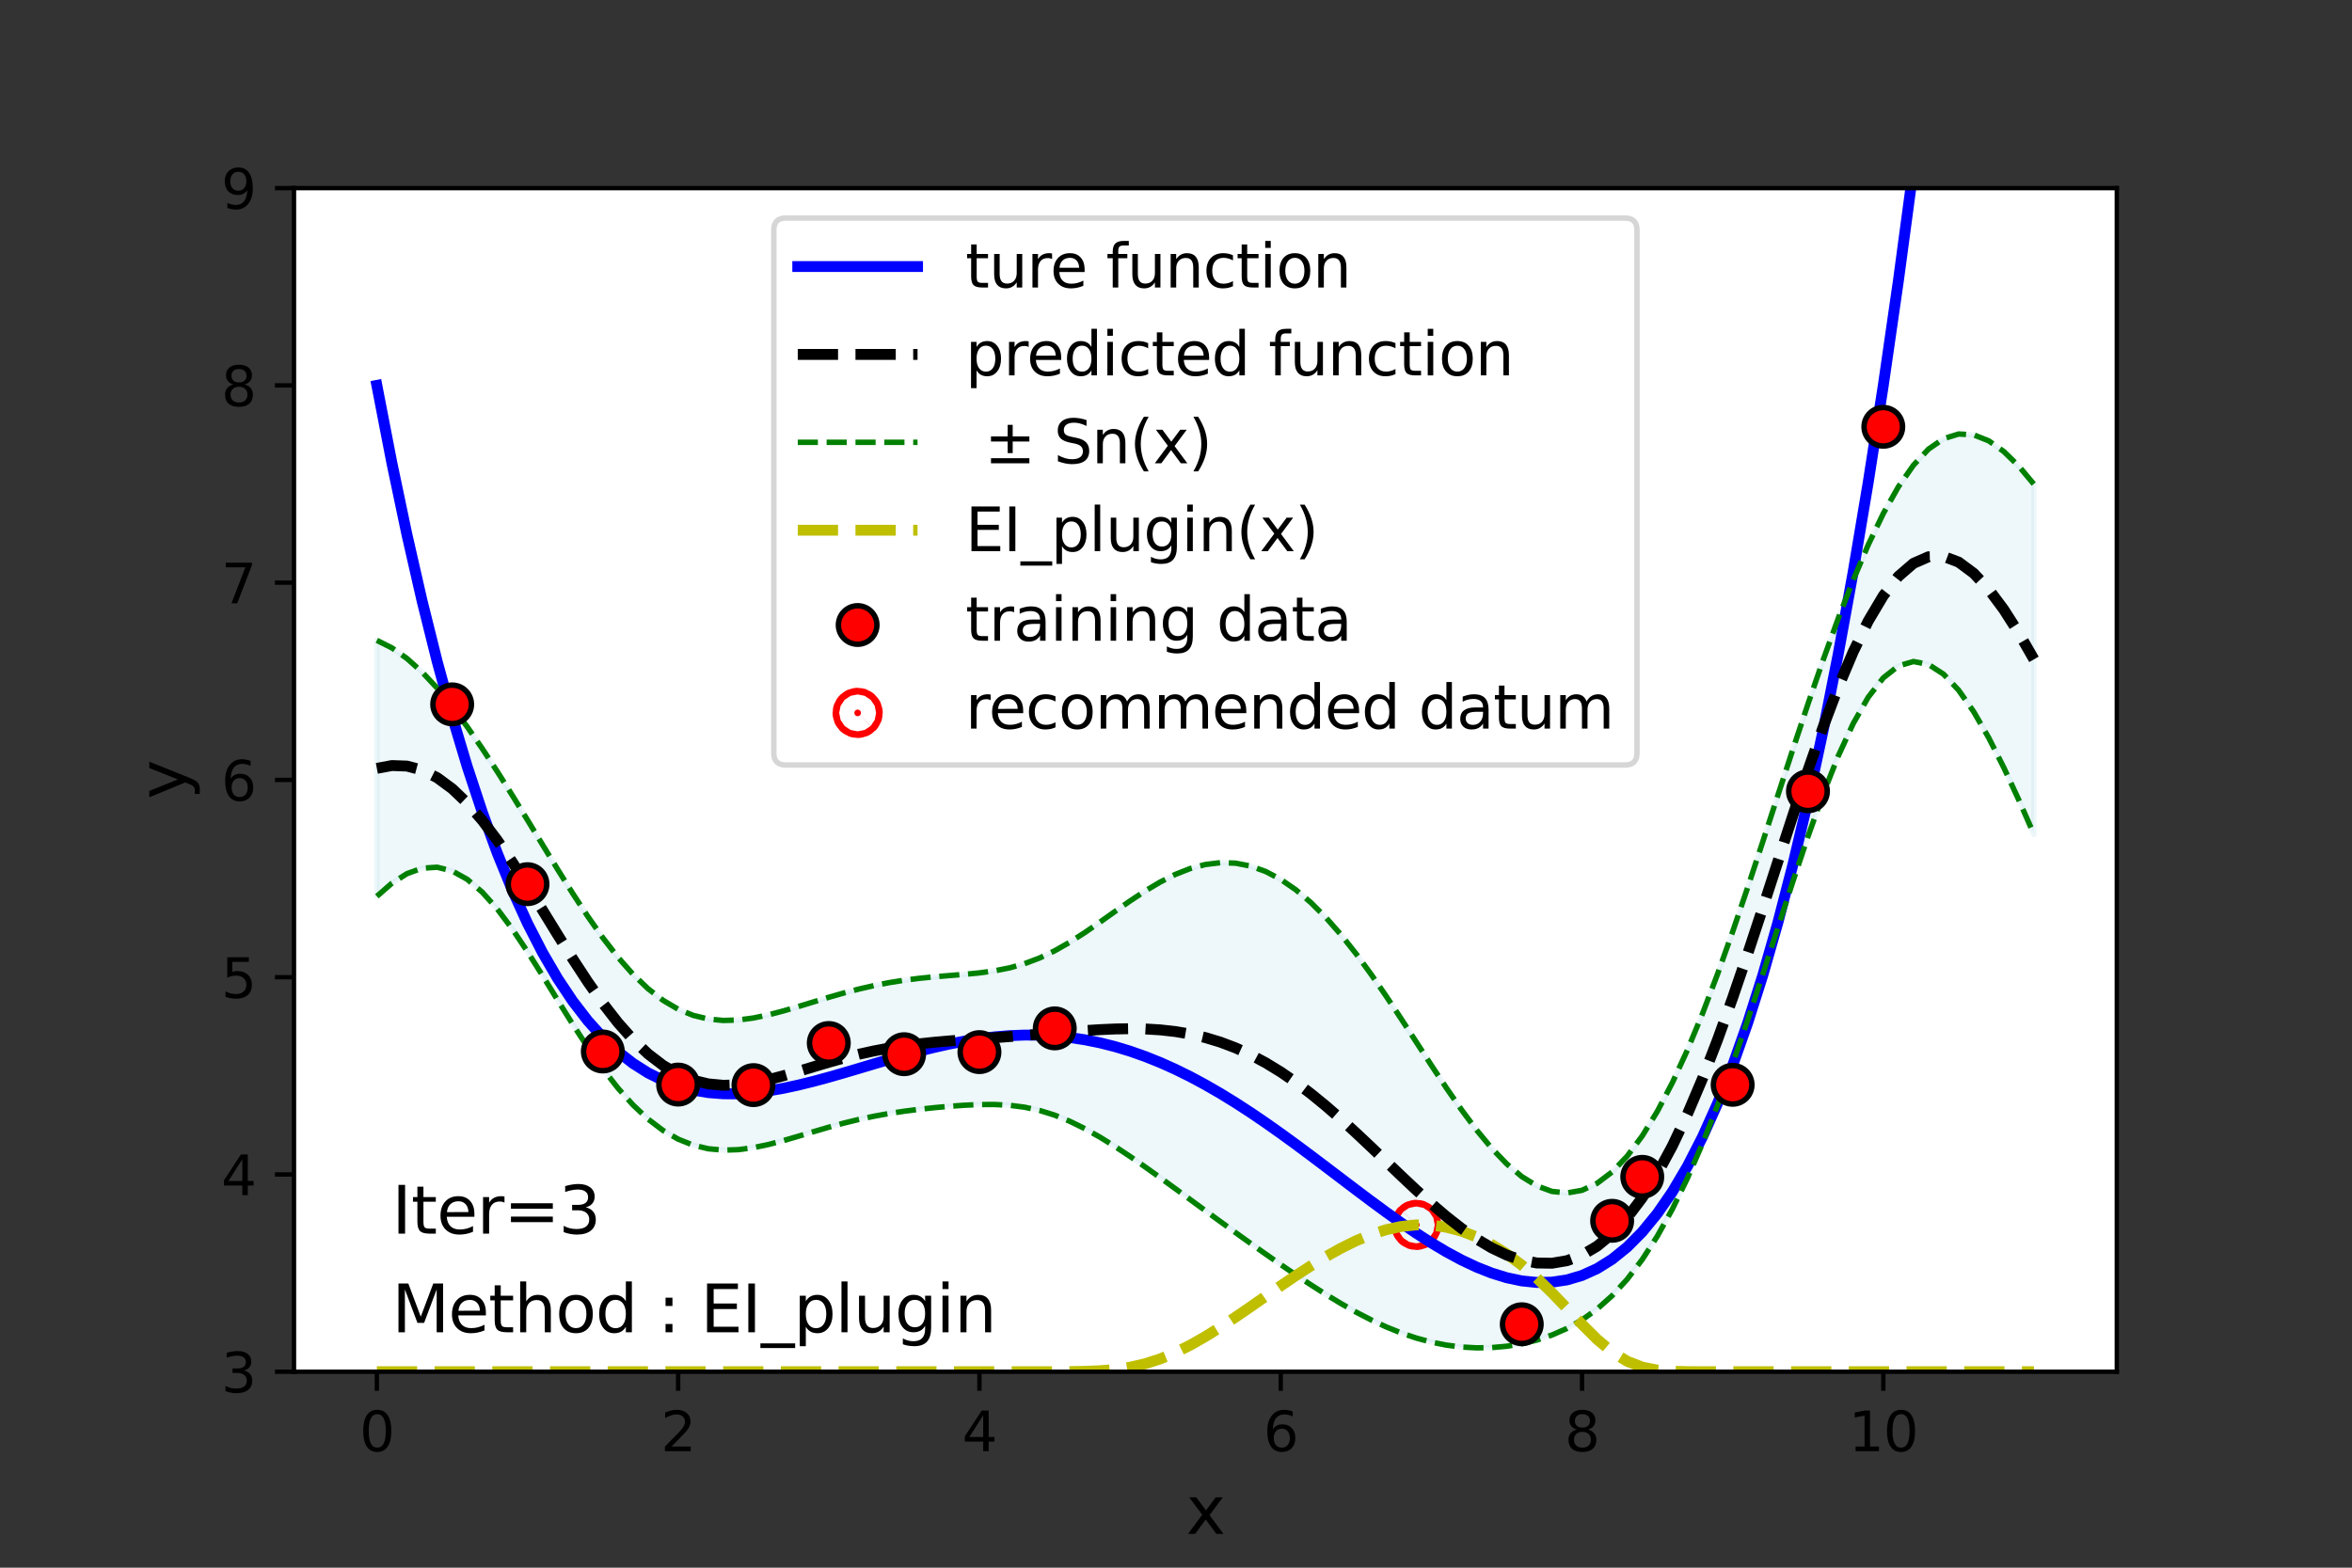 <?xml version="1.0" encoding="utf-8" standalone="no"?>
<!DOCTYPE svg PUBLIC "-//W3C//DTD SVG 1.1//EN"
  "http://www.w3.org/Graphics/SVG/1.1/DTD/svg11.dtd">
<svg height="288pt" version="1.1" viewBox="0 0 432 288" width="432pt" xmlns="http://www.w3.org/2000/svg" xmlns:xlink="http://www.w3.org/1999/xlink">
 <rect x="0" y="0" width="432" height="288" fill="#333333" stroke="none"/>
 <defs>
  <style type="text/css">*{stroke-linecap:butt;stroke-linejoin:round;}</style>
 </defs>
 <g id="figure_1">
  <g id="patch_1">
   <path d="M 0 288 
L 432 288 
L 432 0 
L 0 0 
z
" style="fill:none;"/>
  </g>
  <g id="axes_1">
   <g id="patch_2">
    <path d="M 54 252 
L 388.8 252 
L 388.8 34.56 
L 54 34.56 
z
" style="fill:#ffffff;"/>
   </g>
   <g id="PolyCollection_1">
    <defs>
     <path d="M 69.218 -170.359 
L 69.218 -123.336 
L 71.985 -125.75 
L 74.752 -127.502 
L 77.519 -128.502 
L 80.286 -128.682 
L 83.053 -128 
L 85.82 -126.456 
L 88.587 -124.089 
L 91.354 -120.992 
L 94.121 -117.295 
L 96.888 -113.161 
L 99.655 -108.763 
L 102.421 -104.27 
L 105.188 -99.837 
L 107.955 -95.597 
L 110.722 -91.662 
L 113.489 -88.116 
L 116.256 -85.022 
L 119.023 -82.417 
L 121.79 -80.32 
L 124.557 -78.728 
L 127.324 -77.621 
L 130.091 -76.964 
L 132.858 -76.709 
L 135.625 -76.798 
L 138.392 -77.166 
L 141.159 -77.746 
L 143.926 -78.47 
L 146.693 -79.277 
L 149.46 -80.108 
L 152.226 -80.919 
L 154.993 -81.674 
L 157.76 -82.349 
L 160.527 -82.937 
L 163.294 -83.436 
L 166.061 -83.855 
L 168.828 -84.209 
L 171.595 -84.509 
L 174.362 -84.76 
L 177.129 -84.958 
L 179.896 -85.082 
L 182.663 -85.094 
L 185.43 -84.948 
L 188.197 -84.594 
L 190.964 -83.994 
L 193.731 -83.13 
L 196.498 -82.008 
L 199.264 -80.651 
L 202.031 -79.095 
L 204.798 -77.38 
L 207.565 -75.545 
L 210.332 -73.623 
L 213.099 -71.646 
L 215.866 -69.636 
L 218.633 -67.612 
L 221.4 -65.586 
L 224.167 -63.568 
L 226.934 -61.563 
L 229.701 -59.577 
L 232.468 -57.616 
L 235.235 -55.686 
L 238.002 -53.797 
L 240.769 -51.963 
L 243.536 -50.199 
L 246.302 -48.524 
L 249.069 -46.958 
L 251.836 -45.523 
L 254.603 -44.237 
L 257.37 -43.119 
L 260.137 -42.183 
L 262.904 -41.437 
L 265.671 -40.889 
L 268.438 -40.539 
L 271.205 -40.388 
L 273.972 -40.435 
L 276.739 -40.681 
L 279.506 -41.133 
L 282.273 -41.809 
L 285.04 -42.736 
L 287.807 -43.955 
L 290.574 -45.524 
L 293.34 -47.506 
L 296.107 -49.972 
L 298.874 -52.99 
L 301.641 -56.62 
L 304.408 -60.909 
L 307.175 -65.89 
L 309.942 -71.573 
L 312.709 -77.944 
L 315.476 -84.961 
L 318.243 -92.553 
L 321.01 -100.615 
L 323.777 -109.008 
L 326.544 -117.563 
L 329.311 -126.078 
L 332.078 -134.326 
L 334.845 -142.067 
L 337.612 -149.055 
L 340.379 -155.066 
L 343.145 -159.915 
L 345.912 -163.47 
L 348.679 -165.659 
L 351.446 -166.47 
L 354.213 -165.939 
L 356.98 -164.145 
L 359.747 -161.202 
L 362.514 -157.251 
L 365.281 -152.452 
L 368.048 -146.979 
L 370.815 -141.009 
L 373.582 -134.717 
L 373.582 -199.031 
L 373.582 -199.031 
L 370.815 -202.347 
L 368.048 -205.052 
L 365.281 -207.013 
L 362.514 -208.117 
L 359.747 -208.27 
L 356.98 -207.406 
L 354.213 -205.493 
L 351.446 -202.534 
L 348.679 -198.566 
L 345.912 -193.661 
L 343.145 -187.913 
L 340.379 -181.431 
L 337.612 -174.325 
L 334.845 -166.704 
L 332.078 -158.678 
L 329.311 -150.364 
L 326.544 -141.885 
L 323.777 -133.379 
L 321.01 -124.984 
L 318.243 -116.839 
L 315.476 -109.073 
L 312.709 -101.801 
L 309.942 -95.121 
L 307.175 -89.112 
L 304.408 -83.832 
L 301.641 -79.323 
L 298.874 -75.61 
L 296.107 -72.705 
L 293.34 -70.613 
L 290.574 -69.33 
L 287.807 -68.842 
L 285.04 -69.126 
L 282.273 -70.147 
L 279.506 -71.855 
L 276.739 -74.187 
L 273.972 -77.067 
L 271.205 -80.41 
L 268.438 -84.125 
L 265.671 -88.118 
L 262.904 -92.294 
L 260.137 -96.557 
L 257.37 -100.82 
L 254.603 -104.997 
L 251.836 -109.01 
L 249.069 -112.792 
L 246.302 -116.282 
L 243.536 -119.43 
L 240.769 -122.193 
L 238.002 -124.54 
L 235.235 -126.448 
L 232.468 -127.901 
L 229.701 -128.894 
L 226.934 -129.429 
L 224.167 -129.518 
L 221.4 -129.181 
L 218.633 -128.448 
L 215.866 -127.358 
L 213.099 -125.961 
L 210.332 -124.316 
L 207.565 -122.489 
L 204.798 -120.556 
L 202.031 -118.595 
L 199.264 -116.687 
L 196.498 -114.912 
L 193.731 -113.337 
L 190.964 -112.015 
L 188.197 -110.97 
L 185.43 -110.192 
L 182.663 -109.646 
L 179.896 -109.271 
L 177.129 -109.003 
L 174.362 -108.779 
L 171.595 -108.548 
L 168.828 -108.27 
L 166.061 -107.918 
L 163.294 -107.476 
L 160.527 -106.936 
L 157.76 -106.301 
L 154.993 -105.579 
L 152.226 -104.787 
L 149.46 -103.951 
L 146.693 -103.105 
L 143.926 -102.292 
L 141.159 -101.565 
L 138.392 -100.985 
L 135.625 -100.617 
L 132.858 -100.531 
L 130.091 -100.792 
L 127.324 -101.464 
L 124.557 -102.596 
L 121.79 -104.225 
L 119.023 -106.369 
L 116.256 -109.021 
L 113.489 -112.156 
L 110.722 -115.725 
L 107.955 -119.658 
L 105.188 -123.876 
L 102.421 -128.289 
L 99.655 -132.808 
L 96.888 -137.351 
L 94.121 -141.847 
L 91.354 -146.236 
L 88.587 -150.465 
L 85.82 -154.477 
L 83.053 -158.209 
L 80.286 -161.591 
L 77.519 -164.55 
L 74.752 -167.026 
L 71.985 -168.971 
L 69.218 -170.359 
z
" id="me93f4ea707" style="stroke:#add8e6;stroke-opacity:0.2;"/>
    </defs>
    <g clip-path="url(#pa3811e0428)">
     <use style="fill:#add8e6;fill-opacity:0.2;stroke:#add8e6;stroke-opacity:0.2;" x="0" xlink:href="#me93f4ea707" y="288"/>
    </g>
   </g>
   <g id="PathCollection_1">
    <defs>
     <path d="M 0 0.612 
C 0.162 0.612 0.318 0.548 0.433 0.433 
C 0.548 0.318 0.612 0.162 0.612 0 
C 0.612 -0.162 0.548 -0.318 0.433 -0.433 
C 0.318 -0.548 0.162 -0.612 0 -0.612 
C -0.162 -0.612 -0.318 -0.548 -0.433 -0.433 
C -0.548 -0.318 -0.612 -0.162 -0.612 0 
C -0.612 0.162 -0.548 0.318 -0.433 0.433 
C -0.318 0.548 -0.162 0.612 0 0.612 
z
" id="m83349a2959" style="stroke:#ff0000;stroke-width:8;"/>
    </defs>
    <g clip-path="url(#pa3811e0428)">
     <use style="fill:#ff0000;stroke:#ff0000;stroke-width:8;" x="260.137" xlink:href="#m83349a2959" y="225.025"/>
    </g>
   </g>
   <g id="matplotlib.axis_1">
    <g id="xtick_1">
     <g id="line2d_1">
      <defs>
       <path d="M 0 0 
L 0 3.5 
" id="m74b2b8d87c" style="stroke:#000000;stroke-width:0.8;"/>
      </defs>
      <g>
       <use style="stroke:#000000;stroke-width:0.8;" x="69.218" xlink:href="#m74b2b8d87c" y="252"/>
      </g>
     </g>
     <g id="text_1">
      <!-- 0 -->
      <g transform="translate(66.037 266.598)scale(0.1 -0.1)">
       <defs>
        <path d="M 2034 4250 
Q 1547 4250 1301 3770 
Q 1056 3291 1056 2328 
Q 1056 1369 1301 889 
Q 1547 409 2034 409 
Q 2525 409 2770 889 
Q 3016 1369 3016 2328 
Q 3016 3291 2770 3770 
Q 2525 4250 2034 4250 
z
M 2034 4750 
Q 2819 4750 3233 4129 
Q 3647 3509 3647 2328 
Q 3647 1150 3233 529 
Q 2819 -91 2034 -91 
Q 1250 -91 836 529 
Q 422 1150 422 2328 
Q 422 3509 836 4129 
Q 1250 4750 2034 4750 
z
" id="DejaVuSans-30" transform="scale(0.016)"/>
       </defs>
       <use xlink:href="#DejaVuSans-30"/>
      </g>
     </g>
    </g>
    <g id="xtick_2">
     <g id="line2d_2">
      <g>
       <use style="stroke:#000000;stroke-width:0.8;" x="124.557" xlink:href="#m74b2b8d87c" y="252"/>
      </g>
     </g>
     <g id="text_2">
      <!-- 2 -->
      <g transform="translate(121.376 266.598)scale(0.1 -0.1)">
       <defs>
        <path d="M 1228 531 
L 3431 531 
L 3431 0 
L 469 0 
L 469 531 
Q 828 903 1448 1529 
Q 2069 2156 2228 2338 
Q 2531 2678 2651 2914 
Q 2772 3150 2772 3378 
Q 2772 3750 2511 3984 
Q 2250 4219 1831 4219 
Q 1534 4219 1204 4116 
Q 875 4013 500 3803 
L 500 4441 
Q 881 4594 1212 4672 
Q 1544 4750 1819 4750 
Q 2544 4750 2975 4387 
Q 3406 4025 3406 3419 
Q 3406 3131 3298 2873 
Q 3191 2616 2906 2266 
Q 2828 2175 2409 1742 
Q 1991 1309 1228 531 
z
" id="DejaVuSans-32" transform="scale(0.016)"/>
       </defs>
       <use xlink:href="#DejaVuSans-32"/>
      </g>
     </g>
    </g>
    <g id="xtick_3">
     <g id="line2d_3">
      <g>
       <use style="stroke:#000000;stroke-width:0.8;" x="179.896" xlink:href="#m74b2b8d87c" y="252"/>
      </g>
     </g>
     <g id="text_3">
      <!-- 4 -->
      <g transform="translate(176.715 266.598)scale(0.1 -0.1)">
       <defs>
        <path d="M 2419 4116 
L 825 1625 
L 2419 1625 
L 2419 4116 
z
M 2253 4666 
L 3047 4666 
L 3047 1625 
L 3713 1625 
L 3713 1100 
L 3047 1100 
L 3047 0 
L 2419 0 
L 2419 1100 
L 313 1100 
L 313 1709 
L 2253 4666 
z
" id="DejaVuSans-34" transform="scale(0.016)"/>
       </defs>
       <use xlink:href="#DejaVuSans-34"/>
      </g>
     </g>
    </g>
    <g id="xtick_4">
     <g id="line2d_4">
      <g>
       <use style="stroke:#000000;stroke-width:0.8;" x="235.235" xlink:href="#m74b2b8d87c" y="252"/>
      </g>
     </g>
     <g id="text_4">
      <!-- 6 -->
      <g transform="translate(232.053 266.598)scale(0.1 -0.1)">
       <defs>
        <path d="M 2113 2584 
Q 1688 2584 1439 2293 
Q 1191 2003 1191 1497 
Q 1191 994 1439 701 
Q 1688 409 2113 409 
Q 2538 409 2786 701 
Q 3034 994 3034 1497 
Q 3034 2003 2786 2293 
Q 2538 2584 2113 2584 
z
M 3366 4563 
L 3366 3988 
Q 3128 4100 2886 4159 
Q 2644 4219 2406 4219 
Q 1781 4219 1451 3797 
Q 1122 3375 1075 2522 
Q 1259 2794 1537 2939 
Q 1816 3084 2150 3084 
Q 2853 3084 3261 2657 
Q 3669 2231 3669 1497 
Q 3669 778 3244 343 
Q 2819 -91 2113 -91 
Q 1303 -91 875 529 
Q 447 1150 447 2328 
Q 447 3434 972 4092 
Q 1497 4750 2381 4750 
Q 2619 4750 2861 4703 
Q 3103 4656 3366 4563 
z
" id="DejaVuSans-36" transform="scale(0.016)"/>
       </defs>
       <use xlink:href="#DejaVuSans-36"/>
      </g>
     </g>
    </g>
    <g id="xtick_5">
     <g id="line2d_5">
      <g>
       <use style="stroke:#000000;stroke-width:0.8;" x="290.574" xlink:href="#m74b2b8d87c" y="252"/>
      </g>
     </g>
     <g id="text_5">
      <!-- 8 -->
      <g transform="translate(287.392 266.598)scale(0.1 -0.1)">
       <defs>
        <path d="M 2034 2216 
Q 1584 2216 1326 1975 
Q 1069 1734 1069 1313 
Q 1069 891 1326 650 
Q 1584 409 2034 409 
Q 2484 409 2743 651 
Q 3003 894 3003 1313 
Q 3003 1734 2745 1975 
Q 2488 2216 2034 2216 
z
M 1403 2484 
Q 997 2584 770 2862 
Q 544 3141 544 3541 
Q 544 4100 942 4425 
Q 1341 4750 2034 4750 
Q 2731 4750 3128 4425 
Q 3525 4100 3525 3541 
Q 3525 3141 3298 2862 
Q 3072 2584 2669 2484 
Q 3125 2378 3379 2068 
Q 3634 1759 3634 1313 
Q 3634 634 3220 271 
Q 2806 -91 2034 -91 
Q 1263 -91 848 271 
Q 434 634 434 1313 
Q 434 1759 690 2068 
Q 947 2378 1403 2484 
z
M 1172 3481 
Q 1172 3119 1398 2916 
Q 1625 2713 2034 2713 
Q 2441 2713 2670 2916 
Q 2900 3119 2900 3481 
Q 2900 3844 2670 4047 
Q 2441 4250 2034 4250 
Q 1625 4250 1398 4047 
Q 1172 3844 1172 3481 
z
" id="DejaVuSans-38" transform="scale(0.016)"/>
       </defs>
       <use xlink:href="#DejaVuSans-38"/>
      </g>
     </g>
    </g>
    <g id="xtick_6">
     <g id="line2d_6">
      <g>
       <use style="stroke:#000000;stroke-width:0.8;" x="345.912" xlink:href="#m74b2b8d87c" y="252"/>
      </g>
     </g>
     <g id="text_6">
      <!-- 10 -->
      <g transform="translate(339.55 266.598)scale(0.1 -0.1)">
       <defs>
        <path d="M 794 531 
L 1825 531 
L 1825 4091 
L 703 3866 
L 703 4441 
L 1819 4666 
L 2450 4666 
L 2450 531 
L 3481 531 
L 3481 0 
L 794 0 
L 794 531 
z
" id="DejaVuSans-31" transform="scale(0.016)"/>
       </defs>
       <use xlink:href="#DejaVuSans-31"/>
       <use x="63.623" xlink:href="#DejaVuSans-30"/>
      </g>
     </g>
    </g>
    <g id="text_7">
     <!-- x -->
     <g transform="translate(217.849 281.796)scale(0.12 -0.12)">
      <defs>
       <path d="M 3513 3500 
L 2247 1797 
L 3578 0 
L 2900 0 
L 1881 1375 
L 863 0 
L 184 0 
L 1544 1831 
L 300 3500 
L 978 3500 
L 1906 2253 
L 2834 3500 
L 3513 3500 
z
" id="DejaVuSans-78" transform="scale(0.016)"/>
      </defs>
      <use xlink:href="#DejaVuSans-78"/>
     </g>
    </g>
   </g>
   <g id="matplotlib.axis_2">
    <g id="ytick_1">
     <g id="line2d_7">
      <defs>
       <path d="M 0 0 
L -3.5 0 
" id="m5ea4bdef3c" style="stroke:#000000;stroke-width:0.8;"/>
      </defs>
      <g>
       <use style="stroke:#000000;stroke-width:0.8;" x="54" xlink:href="#m5ea4bdef3c" y="252"/>
      </g>
     </g>
     <g id="text_8">
      <!-- 3 -->
      <g transform="translate(40.638 255.799)scale(0.1 -0.1)">
       <defs>
        <path d="M 2597 2516 
Q 3050 2419 3304 2112 
Q 3559 1806 3559 1356 
Q 3559 666 3084 287 
Q 2609 -91 1734 -91 
Q 1441 -91 1130 -33 
Q 819 25 488 141 
L 488 750 
Q 750 597 1062 519 
Q 1375 441 1716 441 
Q 2309 441 2620 675 
Q 2931 909 2931 1356 
Q 2931 1769 2642 2001 
Q 2353 2234 1838 2234 
L 1294 2234 
L 1294 2753 
L 1863 2753 
Q 2328 2753 2575 2939 
Q 2822 3125 2822 3475 
Q 2822 3834 2567 4026 
Q 2313 4219 1838 4219 
Q 1578 4219 1281 4162 
Q 984 4106 628 3988 
L 628 4550 
Q 988 4650 1302 4700 
Q 1616 4750 1894 4750 
Q 2613 4750 3031 4423 
Q 3450 4097 3450 3541 
Q 3450 3153 3228 2886 
Q 3006 2619 2597 2516 
z
" id="DejaVuSans-33" transform="scale(0.016)"/>
       </defs>
       <use xlink:href="#DejaVuSans-33"/>
      </g>
     </g>
    </g>
    <g id="ytick_2">
     <g id="line2d_8">
      <g>
       <use style="stroke:#000000;stroke-width:0.8;" x="54" xlink:href="#m5ea4bdef3c" y="215.76"/>
      </g>
     </g>
     <g id="text_9">
      <!-- 4 -->
      <g transform="translate(40.638 219.559)scale(0.1 -0.1)">
       <use xlink:href="#DejaVuSans-34"/>
      </g>
     </g>
    </g>
    <g id="ytick_3">
     <g id="line2d_9">
      <g>
       <use style="stroke:#000000;stroke-width:0.8;" x="54" xlink:href="#m5ea4bdef3c" y="179.52"/>
      </g>
     </g>
     <g id="text_10">
      <!-- 5 -->
      <g transform="translate(40.638 183.319)scale(0.1 -0.1)">
       <defs>
        <path d="M 691 4666 
L 3169 4666 
L 3169 4134 
L 1269 4134 
L 1269 2991 
Q 1406 3038 1543 3061 
Q 1681 3084 1819 3084 
Q 2600 3084 3056 2656 
Q 3513 2228 3513 1497 
Q 3513 744 3044 326 
Q 2575 -91 1722 -91 
Q 1428 -91 1123 -41 
Q 819 9 494 109 
L 494 744 
Q 775 591 1075 516 
Q 1375 441 1709 441 
Q 2250 441 2565 725 
Q 2881 1009 2881 1497 
Q 2881 1984 2565 2268 
Q 2250 2553 1709 2553 
Q 1456 2553 1204 2497 
Q 953 2441 691 2322 
L 691 4666 
z
" id="DejaVuSans-35" transform="scale(0.016)"/>
       </defs>
       <use xlink:href="#DejaVuSans-35"/>
      </g>
     </g>
    </g>
    <g id="ytick_4">
     <g id="line2d_10">
      <g>
       <use style="stroke:#000000;stroke-width:0.8;" x="54" xlink:href="#m5ea4bdef3c" y="143.28"/>
      </g>
     </g>
     <g id="text_11">
      <!-- 6 -->
      <g transform="translate(40.638 147.079)scale(0.1 -0.1)">
       <use xlink:href="#DejaVuSans-36"/>
      </g>
     </g>
    </g>
    <g id="ytick_5">
     <g id="line2d_11">
      <g>
       <use style="stroke:#000000;stroke-width:0.8;" x="54" xlink:href="#m5ea4bdef3c" y="107.04"/>
      </g>
     </g>
     <g id="text_12">
      <!-- 7 -->
      <g transform="translate(40.638 110.839)scale(0.1 -0.1)">
       <defs>
        <path d="M 525 4666 
L 3525 4666 
L 3525 4397 
L 1831 0 
L 1172 0 
L 2766 4134 
L 525 4134 
L 525 4666 
z
" id="DejaVuSans-37" transform="scale(0.016)"/>
       </defs>
       <use xlink:href="#DejaVuSans-37"/>
      </g>
     </g>
    </g>
    <g id="ytick_6">
     <g id="line2d_12">
      <g>
       <use style="stroke:#000000;stroke-width:0.8;" x="54" xlink:href="#m5ea4bdef3c" y="70.8"/>
      </g>
     </g>
     <g id="text_13">
      <!-- 8 -->
      <g transform="translate(40.638 74.599)scale(0.1 -0.1)">
       <use xlink:href="#DejaVuSans-38"/>
      </g>
     </g>
    </g>
    <g id="ytick_7">
     <g id="line2d_13">
      <g>
       <use style="stroke:#000000;stroke-width:0.8;" x="54" xlink:href="#m5ea4bdef3c" y="34.56"/>
      </g>
     </g>
     <g id="text_14">
      <!-- 9 -->
      <g transform="translate(40.638 38.359)scale(0.1 -0.1)">
       <defs>
        <path d="M 703 97 
L 703 672 
Q 941 559 1184 500 
Q 1428 441 1663 441 
Q 2288 441 2617 861 
Q 2947 1281 2994 2138 
Q 2813 1869 2534 1725 
Q 2256 1581 1919 1581 
Q 1219 1581 811 2004 
Q 403 2428 403 3163 
Q 403 3881 828 4315 
Q 1253 4750 1959 4750 
Q 2769 4750 3195 4129 
Q 3622 3509 3622 2328 
Q 3622 1225 3098 567 
Q 2575 -91 1691 -91 
Q 1453 -91 1209 -44 
Q 966 3 703 97 
z
M 1959 2075 
Q 2384 2075 2632 2365 
Q 2881 2656 2881 3163 
Q 2881 3666 2632 3958 
Q 2384 4250 1959 4250 
Q 1534 4250 1286 3958 
Q 1038 3666 1038 3163 
Q 1038 2656 1286 2365 
Q 1534 2075 1959 2075 
z
" id="DejaVuSans-39" transform="scale(0.016)"/>
       </defs>
       <use xlink:href="#DejaVuSans-39"/>
      </g>
     </g>
    </g>
    <g id="text_15">
     <!-- y -->
     <g transform="translate(34.142 146.831)rotate(-90)scale(0.12 -0.12)">
      <defs>
       <path d="M 2059 -325 
Q 1816 -950 1584 -1140 
Q 1353 -1331 966 -1331 
L 506 -1331 
L 506 -850 
L 844 -850 
Q 1081 -850 1212 -737 
Q 1344 -625 1503 -206 
L 1606 56 
L 191 3500 
L 800 3500 
L 1894 763 
L 2988 3500 
L 3597 3500 
L 2059 -325 
z
" id="DejaVuSans-79" transform="scale(0.016)"/>
      </defs>
      <use xlink:href="#DejaVuSans-79"/>
     </g>
    </g>
   </g>
   <g id="line2d_14">
    <path clip-path="url(#pa3811e0428)" d="M 69.218 70.8 
L 71.985 85.084 
L 74.752 98.255 
L 77.519 110.365 
L 80.286 121.466 
L 83.053 131.608 
L 85.82 140.842 
L 88.587 149.214 
L 91.354 156.771 
L 94.121 163.561 
L 96.888 169.626 
L 99.655 175.012 
L 102.421 179.761 
L 105.188 183.913 
L 107.955 187.509 
L 110.722 190.589 
L 113.489 193.19 
L 116.256 195.349 
L 119.023 197.101 
L 121.79 198.482 
L 124.557 199.524 
L 127.324 200.261 
L 130.091 200.723 
L 132.858 200.94 
L 135.625 200.941 
L 138.392 200.754 
L 141.159 200.406 
L 143.926 199.922 
L 146.693 199.327 
L 149.46 198.643 
L 152.226 197.894 
L 154.993 197.099 
L 157.76 196.279 
L 160.527 195.453 
L 163.294 194.638 
L 166.061 193.851 
L 168.828 193.106 
L 171.595 192.419 
L 174.362 191.803 
L 177.129 191.268 
L 179.896 190.827 
L 182.663 190.488 
L 185.43 190.261 
L 188.197 190.153 
L 190.964 190.17 
L 193.731 190.317 
L 196.498 190.599 
L 199.264 191.018 
L 202.031 191.576 
L 204.798 192.273 
L 207.565 193.11 
L 210.332 194.084 
L 213.099 195.194 
L 215.866 196.434 
L 218.633 197.8 
L 221.4 199.287 
L 224.167 200.885 
L 226.934 202.589 
L 229.701 204.386 
L 232.468 206.268 
L 235.235 208.222 
L 238.002 210.235 
L 240.769 212.294 
L 243.536 214.383 
L 246.302 216.485 
L 249.069 218.584 
L 251.836 220.661 
L 254.603 222.696 
L 257.37 224.668 
L 260.137 226.556 
L 262.904 228.335 
L 265.671 229.983 
L 268.438 231.473 
L 271.205 232.78 
L 273.972 233.875 
L 276.739 234.729 
L 279.506 235.314 
L 282.273 235.598 
L 285.04 235.548 
L 287.807 235.132 
L 290.574 234.315 
L 293.34 233.061 
L 296.107 231.335 
L 298.874 229.098 
L 301.641 226.31 
L 304.408 222.933 
L 307.175 218.925 
L 309.942 214.244 
L 312.709 208.846 
L 315.476 202.686 
L 318.243 195.719 
L 321.01 187.899 
L 323.777 179.176 
L 326.544 169.503 
L 329.311 158.828 
L 332.078 147.101 
L 334.845 134.269 
L 337.612 120.278 
L 340.379 105.074 
L 343.145 88.6 
L 345.912 70.8 
L 348.679 51.616 
L 351.446 30.987 
L 354.213 8.855 
L 355.364 -1 
" style="fill:none;stroke:#0000ff;stroke-linecap:square;stroke-width:2;"/>
   </g>
   <g id="line2d_15">
    <path clip-path="url(#pa3811e0428)" d="M 69.218 164.664 
L 71.985 162.25 
L 74.752 160.498 
L 77.519 159.498 
L 80.286 159.318 
L 83.053 160 
L 85.82 161.544 
L 88.587 163.911 
L 91.354 167.008 
L 94.121 170.705 
L 96.888 174.839 
L 99.655 179.237 
L 102.421 183.73 
L 105.188 188.163 
L 107.955 192.403 
L 110.722 196.338 
L 113.489 199.884 
L 116.256 202.978 
L 119.023 205.583 
L 121.79 207.68 
L 124.557 209.272 
L 127.324 210.379 
L 130.091 211.036 
L 132.858 211.291 
L 135.625 211.202 
L 138.392 210.834 
L 141.159 210.254 
L 143.926 209.53 
L 146.693 208.723 
L 149.46 207.892 
L 152.226 207.081 
L 154.993 206.326 
L 157.76 205.651 
L 160.527 205.063 
L 163.294 204.564 
L 166.061 204.145 
L 168.828 203.791 
L 171.595 203.491 
L 174.362 203.24 
L 177.129 203.042 
L 179.896 202.918 
L 182.663 202.906 
L 185.43 203.052 
L 188.197 203.406 
L 190.964 204.006 
L 193.731 204.87 
L 196.498 205.992 
L 199.264 207.349 
L 202.031 208.905 
L 204.798 210.62 
L 207.565 212.455 
L 210.332 214.377 
L 213.099 216.354 
L 215.866 218.364 
L 218.633 220.388 
L 221.4 222.414 
L 224.167 224.432 
L 226.934 226.437 
L 229.701 228.423 
L 232.468 230.384 
L 235.235 232.314 
L 238.002 234.203 
L 240.769 236.037 
L 243.536 237.801 
L 246.302 239.476 
L 249.069 241.042 
L 251.836 242.477 
L 254.603 243.763 
L 257.37 244.881 
L 260.137 245.817 
L 262.904 246.563 
L 265.671 247.111 
L 268.438 247.461 
L 271.205 247.612 
L 273.972 247.565 
L 276.739 247.319 
L 279.506 246.867 
L 282.273 246.191 
L 285.04 245.264 
L 287.807 244.045 
L 290.574 242.476 
L 293.34 240.494 
L 296.107 238.028 
L 298.874 235.01 
L 301.641 231.38 
L 304.408 227.091 
L 307.175 222.11 
L 309.942 216.427 
L 312.709 210.056 
L 315.476 203.039 
L 318.243 195.447 
L 321.01 187.385 
L 323.777 178.992 
L 326.544 170.437 
L 329.311 161.922 
L 332.078 153.674 
L 334.845 145.933 
L 337.612 138.945 
L 340.379 132.934 
L 343.145 128.085 
L 345.912 124.53 
L 348.679 122.341 
L 351.446 121.53 
L 354.213 122.061 
L 356.98 123.855 
L 359.747 126.798 
L 362.514 130.749 
L 365.281 135.548 
L 368.048 141.021 
L 370.815 146.991 
L 373.582 153.283 
" style="fill:none;stroke:#008000;stroke-dasharray:3.7,1.6;stroke-dashoffset:0;"/>
   </g>
   <g id="line2d_16">
    <path clip-path="url(#pa3811e0428)" d="M 69.218 117.641 
L 71.985 119.029 
L 74.752 120.974 
L 77.519 123.45 
L 80.286 126.409 
L 83.053 129.791 
L 85.82 133.523 
L 88.587 137.535 
L 91.354 141.764 
L 94.121 146.153 
L 96.888 150.649 
L 99.655 155.192 
L 102.421 159.711 
L 105.188 164.124 
L 107.955 168.342 
L 110.722 172.275 
L 113.489 175.844 
L 116.256 178.979 
L 119.023 181.631 
L 121.79 183.775 
L 124.557 185.404 
L 127.324 186.536 
L 130.091 187.208 
L 132.858 187.469 
L 135.625 187.383 
L 138.392 187.015 
L 141.159 186.435 
L 143.926 185.708 
L 146.693 184.895 
L 149.46 184.049 
L 152.226 183.213 
L 154.993 182.421 
L 157.76 181.699 
L 160.527 181.064 
L 163.294 180.524 
L 166.061 180.082 
L 168.828 179.73 
L 171.595 179.452 
L 174.362 179.221 
L 177.129 178.997 
L 179.896 178.729 
L 182.663 178.354 
L 185.43 177.808 
L 188.197 177.03 
L 190.964 175.985 
L 193.731 174.663 
L 196.498 173.088 
L 199.264 171.313 
L 202.031 169.405 
L 204.798 167.444 
L 207.565 165.511 
L 210.332 163.684 
L 213.099 162.039 
L 215.866 160.642 
L 218.633 159.552 
L 221.4 158.819 
L 224.167 158.482 
L 226.934 158.571 
L 229.701 159.106 
L 232.468 160.099 
L 235.235 161.552 
L 238.002 163.46 
L 240.769 165.807 
L 243.536 168.57 
L 246.302 171.718 
L 249.069 175.208 
L 251.836 178.99 
L 254.603 183.003 
L 257.37 187.18 
L 260.137 191.443 
L 262.904 195.706 
L 265.671 199.882 
L 268.438 203.875 
L 271.205 207.59 
L 273.972 210.933 
L 276.739 213.813 
L 279.506 216.145 
L 282.273 217.853 
L 285.04 218.874 
L 287.807 219.158 
L 290.574 218.67 
L 293.34 217.387 
L 296.107 215.295 
L 298.874 212.39 
L 301.641 208.677 
L 304.408 204.168 
L 307.175 198.888 
L 309.942 192.879 
L 312.709 186.199 
L 315.476 178.927 
L 318.243 171.161 
L 321.01 163.016 
L 323.777 154.621 
L 326.544 146.115 
L 329.311 137.636 
L 332.078 129.322 
L 334.845 121.296 
L 337.612 113.675 
L 340.379 106.569 
L 343.145 100.087 
L 345.912 94.339 
L 348.679 89.434 
L 351.446 85.466 
L 354.213 82.507 
L 356.98 80.594 
L 359.747 79.73 
L 362.514 79.883 
L 365.281 80.987 
L 368.048 82.948 
L 370.815 85.653 
L 373.582 88.969 
" style="fill:none;stroke:#008000;stroke-dasharray:3.7,1.6;stroke-dashoffset:0;"/>
   </g>
   <g id="line2d_17">
    <path clip-path="url(#pa3811e0428)" d="M 69.218 252 
L 71.985 252 
L 74.752 252 
L 77.519 252 
L 80.286 252 
L 83.053 252 
L 85.82 252 
L 88.587 252 
L 91.354 252 
L 94.121 252 
L 96.888 252 
L 99.655 252 
L 102.421 252 
L 105.188 252 
L 107.955 252 
L 110.722 252 
L 113.489 252 
L 116.256 252 
L 119.023 252 
L 121.79 251.999 
L 124.557 251.998 
L 127.324 251.998 
L 130.091 251.997 
L 132.858 251.997 
L 135.625 251.997 
L 138.392 251.997 
L 141.159 251.998 
L 143.926 251.998 
L 146.693 251.999 
L 149.46 251.999 
L 152.226 251.999 
L 154.993 251.999 
L 157.76 252 
L 160.527 252 
L 163.294 252 
L 166.061 252 
L 168.828 252 
L 171.595 252 
L 174.362 252 
L 177.129 252 
L 179.896 252 
L 182.663 252 
L 185.43 252 
L 188.197 251.999 
L 190.964 251.998 
L 193.731 251.993 
L 196.498 251.976 
L 199.264 251.93 
L 202.031 251.817 
L 204.798 251.584 
L 207.565 251.173 
L 210.332 250.534 
L 213.099 249.641 
L 215.866 248.492 
L 218.633 247.111 
L 221.4 245.535 
L 224.167 243.806 
L 226.934 241.971 
L 229.701 240.072 
L 232.468 238.145 
L 235.235 236.228 
L 238.002 234.351 
L 240.769 232.55 
L 243.536 230.857 
L 246.302 229.309 
L 249.069 227.944 
L 251.836 226.8 
L 254.603 225.911 
L 257.37 225.311 
L 260.137 225.025 
L 262.904 225.068 
L 265.671 225.451 
L 268.438 226.175 
L 271.205 227.236 
L 273.972 228.631 
L 276.739 230.358 
L 279.506 232.417 
L 282.273 234.8 
L 285.04 237.476 
L 287.807 240.359 
L 290.574 243.292 
L 293.34 246.045 
L 296.107 248.369 
L 298.874 250.083 
L 301.641 251.154 
L 304.408 251.7 
L 307.175 251.918 
L 309.942 251.984 
L 312.709 251.998 
L 315.476 252 
L 318.243 252 
L 321.01 252 
L 323.777 252 
L 326.544 252 
L 329.311 252 
L 332.078 252 
L 334.845 252 
L 337.612 252 
L 340.379 252 
L 343.145 252 
L 345.912 252 
L 348.679 252 
L 351.446 252 
L 354.213 252 
L 356.98 252 
L 359.747 252 
L 362.514 252 
L 365.281 252 
L 368.048 252 
L 370.815 251.999 
L 373.582 251.994 
" style="fill:none;stroke:#bfbf00;stroke-dasharray:7.4,3.2;stroke-dashoffset:0;stroke-width:2;"/>
   </g>
   <g id="patch_3">
    <path d="M 54 252 
L 54 34.56 
" style="fill:none;stroke:#000000;stroke-linecap:square;stroke-linejoin:miter;stroke-width:0.8;"/>
   </g>
   <g id="patch_4">
    <path d="M 388.8 252 
L 388.8 34.56 
" style="fill:none;stroke:#000000;stroke-linecap:square;stroke-linejoin:miter;stroke-width:0.8;"/>
   </g>
   <g id="patch_5">
    <path d="M 54 252 
L 388.8 252 
" style="fill:none;stroke:#000000;stroke-linecap:square;stroke-linejoin:miter;stroke-width:0.8;"/>
   </g>
   <g id="patch_6">
    <path d="M 54 34.56 
L 388.8 34.56 
" style="fill:none;stroke:#000000;stroke-linecap:square;stroke-linejoin:miter;stroke-width:0.8;"/>
   </g>
   <g id="text_16">
    <!-- Method : EI_plugin -->
    <g transform="translate(71.985 244.752)scale(0.12 -0.12)">
     <defs>
      <path d="M 628 4666 
L 1569 4666 
L 2759 1491 
L 3956 4666 
L 4897 4666 
L 4897 0 
L 4281 0 
L 4281 4097 
L 3078 897 
L 2444 897 
L 1241 4097 
L 1241 0 
L 628 0 
L 628 4666 
z
" id="DejaVuSans-4d" transform="scale(0.016)"/>
      <path d="M 3597 1894 
L 3597 1613 
L 953 1613 
Q 991 1019 1311 708 
Q 1631 397 2203 397 
Q 2534 397 2845 478 
Q 3156 559 3463 722 
L 3463 178 
Q 3153 47 2828 -22 
Q 2503 -91 2169 -91 
Q 1331 -91 842 396 
Q 353 884 353 1716 
Q 353 2575 817 3079 
Q 1281 3584 2069 3584 
Q 2775 3584 3186 3129 
Q 3597 2675 3597 1894 
z
M 3022 2063 
Q 3016 2534 2758 2815 
Q 2500 3097 2075 3097 
Q 1594 3097 1305 2825 
Q 1016 2553 972 2059 
L 3022 2063 
z
" id="DejaVuSans-65" transform="scale(0.016)"/>
      <path d="M 1172 4494 
L 1172 3500 
L 2356 3500 
L 2356 3053 
L 1172 3053 
L 1172 1153 
Q 1172 725 1289 603 
Q 1406 481 1766 481 
L 2356 481 
L 2356 0 
L 1766 0 
Q 1100 0 847 248 
Q 594 497 594 1153 
L 594 3053 
L 172 3053 
L 172 3500 
L 594 3500 
L 594 4494 
L 1172 4494 
z
" id="DejaVuSans-74" transform="scale(0.016)"/>
      <path d="M 3513 2113 
L 3513 0 
L 2938 0 
L 2938 2094 
Q 2938 2591 2744 2837 
Q 2550 3084 2163 3084 
Q 1697 3084 1428 2787 
Q 1159 2491 1159 1978 
L 1159 0 
L 581 0 
L 581 4863 
L 1159 4863 
L 1159 2956 
Q 1366 3272 1645 3428 
Q 1925 3584 2291 3584 
Q 2894 3584 3203 3211 
Q 3513 2838 3513 2113 
z
" id="DejaVuSans-68" transform="scale(0.016)"/>
      <path d="M 1959 3097 
Q 1497 3097 1228 2736 
Q 959 2375 959 1747 
Q 959 1119 1226 758 
Q 1494 397 1959 397 
Q 2419 397 2687 759 
Q 2956 1122 2956 1747 
Q 2956 2369 2687 2733 
Q 2419 3097 1959 3097 
z
M 1959 3584 
Q 2709 3584 3137 3096 
Q 3566 2609 3566 1747 
Q 3566 888 3137 398 
Q 2709 -91 1959 -91 
Q 1206 -91 779 398 
Q 353 888 353 1747 
Q 353 2609 779 3096 
Q 1206 3584 1959 3584 
z
" id="DejaVuSans-6f" transform="scale(0.016)"/>
      <path d="M 2906 2969 
L 2906 4863 
L 3481 4863 
L 3481 0 
L 2906 0 
L 2906 525 
Q 2725 213 2448 61 
Q 2172 -91 1784 -91 
Q 1150 -91 751 415 
Q 353 922 353 1747 
Q 353 2572 751 3078 
Q 1150 3584 1784 3584 
Q 2172 3584 2448 3432 
Q 2725 3281 2906 2969 
z
M 947 1747 
Q 947 1113 1208 752 
Q 1469 391 1925 391 
Q 2381 391 2643 752 
Q 2906 1113 2906 1747 
Q 2906 2381 2643 2742 
Q 2381 3103 1925 3103 
Q 1469 3103 1208 2742 
Q 947 2381 947 1747 
z
" id="DejaVuSans-64" transform="scale(0.016)"/>
      <path id="DejaVuSans-20" transform="scale(0.016)"/>
      <path d="M 750 794 
L 1409 794 
L 1409 0 
L 750 0 
L 750 794 
z
M 750 3309 
L 1409 3309 
L 1409 2516 
L 750 2516 
L 750 3309 
z
" id="DejaVuSans-3a" transform="scale(0.016)"/>
      <path d="M 628 4666 
L 3578 4666 
L 3578 4134 
L 1259 4134 
L 1259 2753 
L 3481 2753 
L 3481 2222 
L 1259 2222 
L 1259 531 
L 3634 531 
L 3634 0 
L 628 0 
L 628 4666 
z
" id="DejaVuSans-45" transform="scale(0.016)"/>
      <path d="M 628 4666 
L 1259 4666 
L 1259 0 
L 628 0 
L 628 4666 
z
" id="DejaVuSans-49" transform="scale(0.016)"/>
      <path d="M 3263 -1063 
L 3263 -1509 
L -63 -1509 
L -63 -1063 
L 3263 -1063 
z
" id="DejaVuSans-5f" transform="scale(0.016)"/>
      <path d="M 1159 525 
L 1159 -1331 
L 581 -1331 
L 581 3500 
L 1159 3500 
L 1159 2969 
Q 1341 3281 1617 3432 
Q 1894 3584 2278 3584 
Q 2916 3584 3314 3078 
Q 3713 2572 3713 1747 
Q 3713 922 3314 415 
Q 2916 -91 2278 -91 
Q 1894 -91 1617 61 
Q 1341 213 1159 525 
z
M 3116 1747 
Q 3116 2381 2855 2742 
Q 2594 3103 2138 3103 
Q 1681 3103 1420 2742 
Q 1159 2381 1159 1747 
Q 1159 1113 1420 752 
Q 1681 391 2138 391 
Q 2594 391 2855 752 
Q 3116 1113 3116 1747 
z
" id="DejaVuSans-70" transform="scale(0.016)"/>
      <path d="M 603 4863 
L 1178 4863 
L 1178 0 
L 603 0 
L 603 4863 
z
" id="DejaVuSans-6c" transform="scale(0.016)"/>
      <path d="M 544 1381 
L 544 3500 
L 1119 3500 
L 1119 1403 
Q 1119 906 1312 657 
Q 1506 409 1894 409 
Q 2359 409 2629 706 
Q 2900 1003 2900 1516 
L 2900 3500 
L 3475 3500 
L 3475 0 
L 2900 0 
L 2900 538 
Q 2691 219 2414 64 
Q 2138 -91 1772 -91 
Q 1169 -91 856 284 
Q 544 659 544 1381 
z
M 1991 3584 
L 1991 3584 
z
" id="DejaVuSans-75" transform="scale(0.016)"/>
      <path d="M 2906 1791 
Q 2906 2416 2648 2759 
Q 2391 3103 1925 3103 
Q 1463 3103 1205 2759 
Q 947 2416 947 1791 
Q 947 1169 1205 825 
Q 1463 481 1925 481 
Q 2391 481 2648 825 
Q 2906 1169 2906 1791 
z
M 3481 434 
Q 3481 -459 3084 -895 
Q 2688 -1331 1869 -1331 
Q 1566 -1331 1297 -1286 
Q 1028 -1241 775 -1147 
L 775 -588 
Q 1028 -725 1275 -790 
Q 1522 -856 1778 -856 
Q 2344 -856 2625 -561 
Q 2906 -266 2906 331 
L 2906 616 
Q 2728 306 2450 153 
Q 2172 0 1784 0 
Q 1141 0 747 490 
Q 353 981 353 1791 
Q 353 2603 747 3093 
Q 1141 3584 1784 3584 
Q 2172 3584 2450 3431 
Q 2728 3278 2906 2969 
L 2906 3500 
L 3481 3500 
L 3481 434 
z
" id="DejaVuSans-67" transform="scale(0.016)"/>
      <path d="M 603 3500 
L 1178 3500 
L 1178 0 
L 603 0 
L 603 3500 
z
M 603 4863 
L 1178 4863 
L 1178 4134 
L 603 4134 
L 603 4863 
z
" id="DejaVuSans-69" transform="scale(0.016)"/>
      <path d="M 3513 2113 
L 3513 0 
L 2938 0 
L 2938 2094 
Q 2938 2591 2744 2837 
Q 2550 3084 2163 3084 
Q 1697 3084 1428 2787 
Q 1159 2491 1159 1978 
L 1159 0 
L 581 0 
L 581 3500 
L 1159 3500 
L 1159 2956 
Q 1366 3272 1645 3428 
Q 1925 3584 2291 3584 
Q 2894 3584 3203 3211 
Q 3513 2838 3513 2113 
z
" id="DejaVuSans-6e" transform="scale(0.016)"/>
     </defs>
     <use xlink:href="#DejaVuSans-4d"/>
     <use x="86.279" xlink:href="#DejaVuSans-65"/>
     <use x="147.803" xlink:href="#DejaVuSans-74"/>
     <use x="187.012" xlink:href="#DejaVuSans-68"/>
     <use x="250.391" xlink:href="#DejaVuSans-6f"/>
     <use x="311.572" xlink:href="#DejaVuSans-64"/>
     <use x="375.049" xlink:href="#DejaVuSans-20"/>
     <use x="406.836" xlink:href="#DejaVuSans-3a"/>
     <use x="440.527" xlink:href="#DejaVuSans-20"/>
     <use x="472.314" xlink:href="#DejaVuSans-45"/>
     <use x="535.498" xlink:href="#DejaVuSans-49"/>
     <use x="564.99" xlink:href="#DejaVuSans-5f"/>
     <use x="614.99" xlink:href="#DejaVuSans-70"/>
     <use x="678.467" xlink:href="#DejaVuSans-6c"/>
     <use x="706.25" xlink:href="#DejaVuSans-75"/>
     <use x="769.629" xlink:href="#DejaVuSans-67"/>
     <use x="833.105" xlink:href="#DejaVuSans-69"/>
     <use x="860.889" xlink:href="#DejaVuSans-6e"/>
    </g>
   </g>
   <g id="text_17">
    <!-- Iter=3 -->
    <g transform="translate(71.985 226.632)scale(0.12 -0.12)">
     <defs>
      <path d="M 2631 2963 
Q 2534 3019 2420 3045 
Q 2306 3072 2169 3072 
Q 1681 3072 1420 2755 
Q 1159 2438 1159 1844 
L 1159 0 
L 581 0 
L 581 3500 
L 1159 3500 
L 1159 2956 
Q 1341 3275 1631 3429 
Q 1922 3584 2338 3584 
Q 2397 3584 2469 3576 
Q 2541 3569 2628 3553 
L 2631 2963 
z
" id="DejaVuSans-72" transform="scale(0.016)"/>
      <path d="M 678 2906 
L 4684 2906 
L 4684 2381 
L 678 2381 
L 678 2906 
z
M 678 1631 
L 4684 1631 
L 4684 1100 
L 678 1100 
L 678 1631 
z
" id="DejaVuSans-3d" transform="scale(0.016)"/>
     </defs>
     <use xlink:href="#DejaVuSans-49"/>
     <use x="29.492" xlink:href="#DejaVuSans-74"/>
     <use x="68.701" xlink:href="#DejaVuSans-65"/>
     <use x="130.225" xlink:href="#DejaVuSans-72"/>
     <use x="171.338" xlink:href="#DejaVuSans-3d"/>
     <use x="255.127" xlink:href="#DejaVuSans-33"/>
    </g>
   </g>
   <g id="legend_1">
    <g id="patch_7">
     <path d="M 144.328 140.542 
L 298.472 140.542 
Q 300.672 140.542 300.672 138.342 
L 300.672 42.26 
Q 300.672 40.06 298.472 40.06 
L 144.328 40.06 
Q 142.128 40.06 142.128 42.26 
L 142.128 138.342 
Q 142.128 140.542 144.328 140.542 
z
" style="fill:#ffffff;opacity:0.8;stroke:#cccccc;stroke-linejoin:miter;"/>
    </g>
    <g id="line2d_18">
     <path d="M 146.528 48.968 
L 168.528 48.968 
" style="fill:none;stroke:#0000ff;stroke-linecap:square;stroke-width:2;"/>
    </g>
    <g id="line2d_19"/>
    <g id="text_18">
     <!-- ture function -->
     <g transform="translate(177.328 52.818)scale(0.11 -0.11)">
      <defs>
       <path d="M 2375 4863 
L 2375 4384 
L 1825 4384 
Q 1516 4384 1395 4259 
Q 1275 4134 1275 3809 
L 1275 3500 
L 2222 3500 
L 2222 3053 
L 1275 3053 
L 1275 0 
L 697 0 
L 697 3053 
L 147 3053 
L 147 3500 
L 697 3500 
L 697 3744 
Q 697 4328 969 4595 
Q 1241 4863 1831 4863 
L 2375 4863 
z
" id="DejaVuSans-66" transform="scale(0.016)"/>
       <path d="M 3122 3366 
L 3122 2828 
Q 2878 2963 2633 3030 
Q 2388 3097 2138 3097 
Q 1578 3097 1268 2742 
Q 959 2388 959 1747 
Q 959 1106 1268 751 
Q 1578 397 2138 397 
Q 2388 397 2633 464 
Q 2878 531 3122 666 
L 3122 134 
Q 2881 22 2623 -34 
Q 2366 -91 2075 -91 
Q 1284 -91 818 406 
Q 353 903 353 1747 
Q 353 2603 823 3093 
Q 1294 3584 2113 3584 
Q 2378 3584 2631 3529 
Q 2884 3475 3122 3366 
z
" id="DejaVuSans-63" transform="scale(0.016)"/>
      </defs>
      <use xlink:href="#DejaVuSans-74"/>
      <use x="39.209" xlink:href="#DejaVuSans-75"/>
      <use x="102.588" xlink:href="#DejaVuSans-72"/>
      <use x="141.451" xlink:href="#DejaVuSans-65"/>
      <use x="202.975" xlink:href="#DejaVuSans-20"/>
      <use x="234.762" xlink:href="#DejaVuSans-66"/>
      <use x="269.967" xlink:href="#DejaVuSans-75"/>
      <use x="333.346" xlink:href="#DejaVuSans-6e"/>
      <use x="396.725" xlink:href="#DejaVuSans-63"/>
      <use x="451.705" xlink:href="#DejaVuSans-74"/>
      <use x="490.914" xlink:href="#DejaVuSans-69"/>
      <use x="518.697" xlink:href="#DejaVuSans-6f"/>
      <use x="579.879" xlink:href="#DejaVuSans-6e"/>
     </g>
    </g>
    <g id="line2d_20">
     <path d="M 146.528 65.114 
L 168.528 65.114 
" style="fill:none;stroke:#000000;stroke-dasharray:7.4,3.2;stroke-dashoffset:0;stroke-width:2;"/>
    </g>
    <g id="line2d_21"/>
    <g id="text_19">
     <!-- predicted function -->
     <g transform="translate(177.328 68.964)scale(0.11 -0.11)">
      <use xlink:href="#DejaVuSans-70"/>
      <use x="63.477" xlink:href="#DejaVuSans-72"/>
      <use x="102.34" xlink:href="#DejaVuSans-65"/>
      <use x="163.863" xlink:href="#DejaVuSans-64"/>
      <use x="227.34" xlink:href="#DejaVuSans-69"/>
      <use x="255.123" xlink:href="#DejaVuSans-63"/>
      <use x="310.104" xlink:href="#DejaVuSans-74"/>
      <use x="349.312" xlink:href="#DejaVuSans-65"/>
      <use x="410.836" xlink:href="#DejaVuSans-64"/>
      <use x="474.312" xlink:href="#DejaVuSans-20"/>
      <use x="506.1" xlink:href="#DejaVuSans-66"/>
      <use x="541.305" xlink:href="#DejaVuSans-75"/>
      <use x="604.684" xlink:href="#DejaVuSans-6e"/>
      <use x="668.062" xlink:href="#DejaVuSans-63"/>
      <use x="723.043" xlink:href="#DejaVuSans-74"/>
      <use x="762.252" xlink:href="#DejaVuSans-69"/>
      <use x="790.035" xlink:href="#DejaVuSans-6f"/>
      <use x="851.217" xlink:href="#DejaVuSans-6e"/>
     </g>
    </g>
    <g id="line2d_22">
     <path d="M 146.528 81.26 
L 168.528 81.26 
" style="fill:none;stroke:#008000;stroke-dasharray:3.7,1.6;stroke-dashoffset:0;"/>
    </g>
    <g id="line2d_23"/>
    <g id="text_20">
     <!--  ± Sn(x) -->
     <g transform="translate(177.328 85.11)scale(0.11 -0.11)">
      <defs>
       <path d="M 2944 4013 
L 2944 2803 
L 4684 2803 
L 4684 2272 
L 2944 2272 
L 2944 1063 
L 2419 1063 
L 2419 2272 
L 678 2272 
L 678 2803 
L 2419 2803 
L 2419 4013 
L 2944 4013 
z
M 678 531 
L 4684 531 
L 4684 0 
L 678 0 
L 678 531 
z
" id="DejaVuSans-b1" transform="scale(0.016)"/>
       <path d="M 3425 4513 
L 3425 3897 
Q 3066 4069 2747 4153 
Q 2428 4238 2131 4238 
Q 1616 4238 1336 4038 
Q 1056 3838 1056 3469 
Q 1056 3159 1242 3001 
Q 1428 2844 1947 2747 
L 2328 2669 
Q 3034 2534 3370 2195 
Q 3706 1856 3706 1288 
Q 3706 609 3251 259 
Q 2797 -91 1919 -91 
Q 1588 -91 1214 -16 
Q 841 59 441 206 
L 441 856 
Q 825 641 1194 531 
Q 1563 422 1919 422 
Q 2459 422 2753 634 
Q 3047 847 3047 1241 
Q 3047 1584 2836 1778 
Q 2625 1972 2144 2069 
L 1759 2144 
Q 1053 2284 737 2584 
Q 422 2884 422 3419 
Q 422 4038 858 4394 
Q 1294 4750 2059 4750 
Q 2388 4750 2728 4690 
Q 3069 4631 3425 4513 
z
" id="DejaVuSans-53" transform="scale(0.016)"/>
       <path d="M 1984 4856 
Q 1566 4138 1362 3434 
Q 1159 2731 1159 2009 
Q 1159 1288 1364 580 
Q 1569 -128 1984 -844 
L 1484 -844 
Q 1016 -109 783 600 
Q 550 1309 550 2009 
Q 550 2706 781 3412 
Q 1013 4119 1484 4856 
L 1984 4856 
z
" id="DejaVuSans-28" transform="scale(0.016)"/>
       <path d="M 513 4856 
L 1013 4856 
Q 1481 4119 1714 3412 
Q 1947 2706 1947 2009 
Q 1947 1309 1714 600 
Q 1481 -109 1013 -844 
L 513 -844 
Q 928 -128 1133 580 
Q 1338 1288 1338 2009 
Q 1338 2731 1133 3434 
Q 928 4138 513 4856 
z
" id="DejaVuSans-29" transform="scale(0.016)"/>
      </defs>
      <use xlink:href="#DejaVuSans-20"/>
      <use x="31.787" xlink:href="#DejaVuSans-b1"/>
      <use x="115.576" xlink:href="#DejaVuSans-20"/>
      <use x="147.363" xlink:href="#DejaVuSans-53"/>
      <use x="210.84" xlink:href="#DejaVuSans-6e"/>
      <use x="274.219" xlink:href="#DejaVuSans-28"/>
      <use x="313.232" xlink:href="#DejaVuSans-78"/>
      <use x="372.412" xlink:href="#DejaVuSans-29"/>
     </g>
    </g>
    <g id="line2d_24">
     <path d="M 146.528 97.406 
L 168.528 97.406 
" style="fill:none;stroke:#bfbf00;stroke-dasharray:7.4,3.2;stroke-dashoffset:0;stroke-width:2;"/>
    </g>
    <g id="line2d_25"/>
    <g id="text_21">
     <!-- EI_plugin(x) -->
     <g transform="translate(177.328 101.256)scale(0.11 -0.11)">
      <use xlink:href="#DejaVuSans-45"/>
      <use x="63.184" xlink:href="#DejaVuSans-49"/>
      <use x="92.676" xlink:href="#DejaVuSans-5f"/>
      <use x="142.676" xlink:href="#DejaVuSans-70"/>
      <use x="206.152" xlink:href="#DejaVuSans-6c"/>
      <use x="233.936" xlink:href="#DejaVuSans-75"/>
      <use x="297.314" xlink:href="#DejaVuSans-67"/>
      <use x="360.791" xlink:href="#DejaVuSans-69"/>
      <use x="388.574" xlink:href="#DejaVuSans-6e"/>
      <use x="451.953" xlink:href="#DejaVuSans-28"/>
      <use x="490.967" xlink:href="#DejaVuSans-78"/>
      <use x="550.146" xlink:href="#DejaVuSans-29"/>
     </g>
    </g>
    <g id="PathCollection_2">
     <defs>
      <path d="M 0 3.536 
C 0.938 3.536 1.837 3.163 2.5 2.5 
C 3.163 1.837 3.536 0.938 3.536 0 
C 3.536 -0.938 3.163 -1.837 2.5 -2.5 
C 1.837 -3.163 0.938 -3.536 0 -3.536 
C -0.938 -3.536 -1.837 -3.163 -2.5 -2.5 
C -3.163 -1.837 -3.536 -0.938 -3.536 0 
C -3.536 0.938 -3.163 1.837 -2.5 2.5 
C -1.837 3.163 -0.938 3.536 0 3.536 
z
" id="ma560fb42ab" style="stroke:#000000;"/>
     </defs>
     <g>
      <use style="fill:#ff0000;stroke:#000000;" x="157.528" xlink:href="#ma560fb42ab" y="114.82"/>
     </g>
    </g>
    <g id="text_22">
     <!-- training data -->
     <g transform="translate(177.328 117.708)scale(0.11 -0.11)">
      <defs>
       <path d="M 2194 1759 
Q 1497 1759 1228 1600 
Q 959 1441 959 1056 
Q 959 750 1161 570 
Q 1363 391 1709 391 
Q 2188 391 2477 730 
Q 2766 1069 2766 1631 
L 2766 1759 
L 2194 1759 
z
M 3341 1997 
L 3341 0 
L 2766 0 
L 2766 531 
Q 2569 213 2275 61 
Q 1981 -91 1556 -91 
Q 1019 -91 701 211 
Q 384 513 384 1019 
Q 384 1609 779 1909 
Q 1175 2209 1959 2209 
L 2766 2209 
L 2766 2266 
Q 2766 2663 2505 2880 
Q 2244 3097 1772 3097 
Q 1472 3097 1187 3025 
Q 903 2953 641 2809 
L 641 3341 
Q 956 3463 1253 3523 
Q 1550 3584 1831 3584 
Q 2591 3584 2966 3190 
Q 3341 2797 3341 1997 
z
" id="DejaVuSans-61" transform="scale(0.016)"/>
      </defs>
      <use xlink:href="#DejaVuSans-74"/>
      <use x="39.209" xlink:href="#DejaVuSans-72"/>
      <use x="80.322" xlink:href="#DejaVuSans-61"/>
      <use x="141.602" xlink:href="#DejaVuSans-69"/>
      <use x="169.385" xlink:href="#DejaVuSans-6e"/>
      <use x="232.764" xlink:href="#DejaVuSans-69"/>
      <use x="260.547" xlink:href="#DejaVuSans-6e"/>
      <use x="323.926" xlink:href="#DejaVuSans-67"/>
      <use x="387.402" xlink:href="#DejaVuSans-20"/>
      <use x="419.189" xlink:href="#DejaVuSans-64"/>
      <use x="482.666" xlink:href="#DejaVuSans-61"/>
      <use x="543.945" xlink:href="#DejaVuSans-74"/>
      <use x="583.154" xlink:href="#DejaVuSans-61"/>
     </g>
    </g>
    <g id="PathCollection_3">
     <g>
      <use style="fill:#ff0000;stroke:#ff0000;stroke-width:8;" x="157.528" xlink:href="#m83349a2959" y="130.966"/>
     </g>
    </g>
    <g id="text_23">
     <!-- recommended datum -->
     <g transform="translate(177.328 133.854)scale(0.11 -0.11)">
      <defs>
       <path d="M 3328 2828 
Q 3544 3216 3844 3400 
Q 4144 3584 4550 3584 
Q 5097 3584 5394 3201 
Q 5691 2819 5691 2113 
L 5691 0 
L 5113 0 
L 5113 2094 
Q 5113 2597 4934 2840 
Q 4756 3084 4391 3084 
Q 3944 3084 3684 2787 
Q 3425 2491 3425 1978 
L 3425 0 
L 2847 0 
L 2847 2094 
Q 2847 2600 2669 2842 
Q 2491 3084 2119 3084 
Q 1678 3084 1418 2786 
Q 1159 2488 1159 1978 
L 1159 0 
L 581 0 
L 581 3500 
L 1159 3500 
L 1159 2956 
Q 1356 3278 1631 3431 
Q 1906 3584 2284 3584 
Q 2666 3584 2933 3390 
Q 3200 3197 3328 2828 
z
" id="DejaVuSans-6d" transform="scale(0.016)"/>
      </defs>
      <use xlink:href="#DejaVuSans-72"/>
      <use x="38.863" xlink:href="#DejaVuSans-65"/>
      <use x="100.387" xlink:href="#DejaVuSans-63"/>
      <use x="155.367" xlink:href="#DejaVuSans-6f"/>
      <use x="216.549" xlink:href="#DejaVuSans-6d"/>
      <use x="313.961" xlink:href="#DejaVuSans-6d"/>
      <use x="411.373" xlink:href="#DejaVuSans-65"/>
      <use x="472.896" xlink:href="#DejaVuSans-6e"/>
      <use x="536.275" xlink:href="#DejaVuSans-64"/>
      <use x="599.752" xlink:href="#DejaVuSans-65"/>
      <use x="661.275" xlink:href="#DejaVuSans-64"/>
      <use x="724.752" xlink:href="#DejaVuSans-20"/>
      <use x="756.539" xlink:href="#DejaVuSans-64"/>
      <use x="820.016" xlink:href="#DejaVuSans-61"/>
      <use x="881.295" xlink:href="#DejaVuSans-74"/>
      <use x="920.504" xlink:href="#DejaVuSans-75"/>
      <use x="983.883" xlink:href="#DejaVuSans-6d"/>
     </g>
    </g>
   </g>
   <g id="line2d_26">
    <path clip-path="url(#pa3811e0428)" d="M 69.218 141.152 
L 71.985 140.639 
L 74.752 140.736 
L 77.519 141.474 
L 80.286 142.864 
L 83.053 144.895 
L 85.82 147.534 
L 88.587 150.723 
L 91.354 154.386 
L 94.121 158.429 
L 96.888 162.744 
L 99.655 167.215 
L 102.421 171.721 
L 105.188 176.144 
L 107.955 180.372 
L 110.722 184.307 
L 113.489 187.864 
L 116.256 190.979 
L 119.023 193.607 
L 121.79 195.727 
L 124.557 197.338 
L 127.324 198.457 
L 130.091 199.122 
L 132.858 199.38 
L 135.625 199.292 
L 138.392 198.925 
L 141.159 198.345 
L 143.926 197.619 
L 146.693 196.809 
L 149.46 195.97 
L 152.226 195.147 
L 154.993 194.374 
L 157.76 193.675 
L 160.527 193.064 
L 163.294 192.544 
L 166.061 192.113 
L 168.828 191.761 
L 171.595 191.472 
L 174.362 191.23 
L 177.129 191.019 
L 179.896 190.823 
L 182.663 190.63 
L 185.43 190.43 
L 188.197 190.218 
L 190.964 189.995 
L 193.731 189.766 
L 196.498 189.54 
L 199.264 189.331 
L 202.031 189.155 
L 204.798 189.032 
L 207.565 188.983 
L 210.332 189.03 
L 213.099 189.196 
L 215.866 189.503 
L 218.633 189.97 
L 221.4 190.616 
L 224.167 191.457 
L 226.934 192.504 
L 229.701 193.764 
L 232.468 195.242 
L 235.235 196.933 
L 238.002 198.831 
L 240.769 200.922 
L 243.536 203.186 
L 246.302 205.597 
L 249.069 208.125 
L 251.836 210.733 
L 254.603 213.383 
L 257.37 216.03 
L 260.137 218.63 
L 262.904 221.135 
L 265.671 223.497 
L 268.438 225.668 
L 271.205 227.601 
L 273.972 229.249 
L 276.739 230.566 
L 279.506 231.506 
L 282.273 232.022 
L 285.04 232.069 
L 287.807 231.601 
L 290.574 230.573 
L 293.34 228.94 
L 296.107 226.661 
L 298.874 223.7 
L 301.641 220.029 
L 304.408 215.629 
L 307.175 210.499 
L 309.942 204.653 
L 312.709 198.128 
L 315.476 190.983 
L 318.243 183.304 
L 321.01 175.201 
L 323.777 166.806 
L 326.544 158.276 
L 329.311 149.779 
L 332.078 141.498 
L 334.845 133.615 
L 337.612 126.31 
L 340.379 119.751 
L 343.145 114.086 
L 345.912 109.435 
L 348.679 105.887 
L 351.446 103.498 
L 354.213 102.284 
L 356.98 102.224 
L 359.747 103.264 
L 362.514 105.316 
L 365.281 108.267 
L 368.048 111.985 
L 370.815 116.322 
L 373.582 121.126 
" style="fill:none;stroke:#000000;stroke-dasharray:7.4,3.2;stroke-dashoffset:0;stroke-width:2;"/>
   </g>
   <g id="PathCollection_4">
    <g clip-path="url(#pa3811e0428)">
     <use style="fill:#ff0000;stroke:#000000;" x="83.053" xlink:href="#ma560fb42ab" y="129.399"/>
     <use style="fill:#ff0000;stroke:#000000;" x="96.888" xlink:href="#ma560fb42ab" y="162.43"/>
     <use style="fill:#ff0000;stroke:#000000;" x="110.722" xlink:href="#ma560fb42ab" y="193.17"/>
     <use style="fill:#ff0000;stroke:#000000;" x="124.557" xlink:href="#ma560fb42ab" y="199.249"/>
     <use style="fill:#ff0000;stroke:#000000;" x="138.392" xlink:href="#ma560fb42ab" y="199.348"/>
     <use style="fill:#ff0000;stroke:#000000;" x="152.226" xlink:href="#ma560fb42ab" y="191.612"/>
     <use style="fill:#ff0000;stroke:#000000;" x="166.061" xlink:href="#ma560fb42ab" y="193.668"/>
     <use style="fill:#ff0000;stroke:#000000;" x="179.896" xlink:href="#ma560fb42ab" y="193.283"/>
     <use style="fill:#ff0000;stroke:#000000;" x="193.731" xlink:href="#ma560fb42ab" y="188.924"/>
     <use style="fill:#ff0000;stroke:#000000;" x="318.243" xlink:href="#ma560fb42ab" y="199.29"/>
     <use style="fill:#ff0000;stroke:#000000;" x="332.078" xlink:href="#ma560fb42ab" y="145.37"/>
     <use style="fill:#ff0000;stroke:#000000;" x="345.912" xlink:href="#ma560fb42ab" y="78.407"/>
     <use style="fill:#ff0000;stroke:#000000;" x="301.641" xlink:href="#ma560fb42ab" y="216.198"/>
     <use style="fill:#ff0000;stroke:#000000;" x="296.107" xlink:href="#ma560fb42ab" y="224.274"/>
     <use style="fill:#ff0000;stroke:#000000;" x="279.506" xlink:href="#ma560fb42ab" y="243.279"/>
    </g>
   </g>
  </g>
 </g>
 <defs>
  <clipPath id="pa3811e0428">
   <rect height="217.44" width="334.8" x="54" y="34.56"/>
  </clipPath>
 </defs>
</svg>
